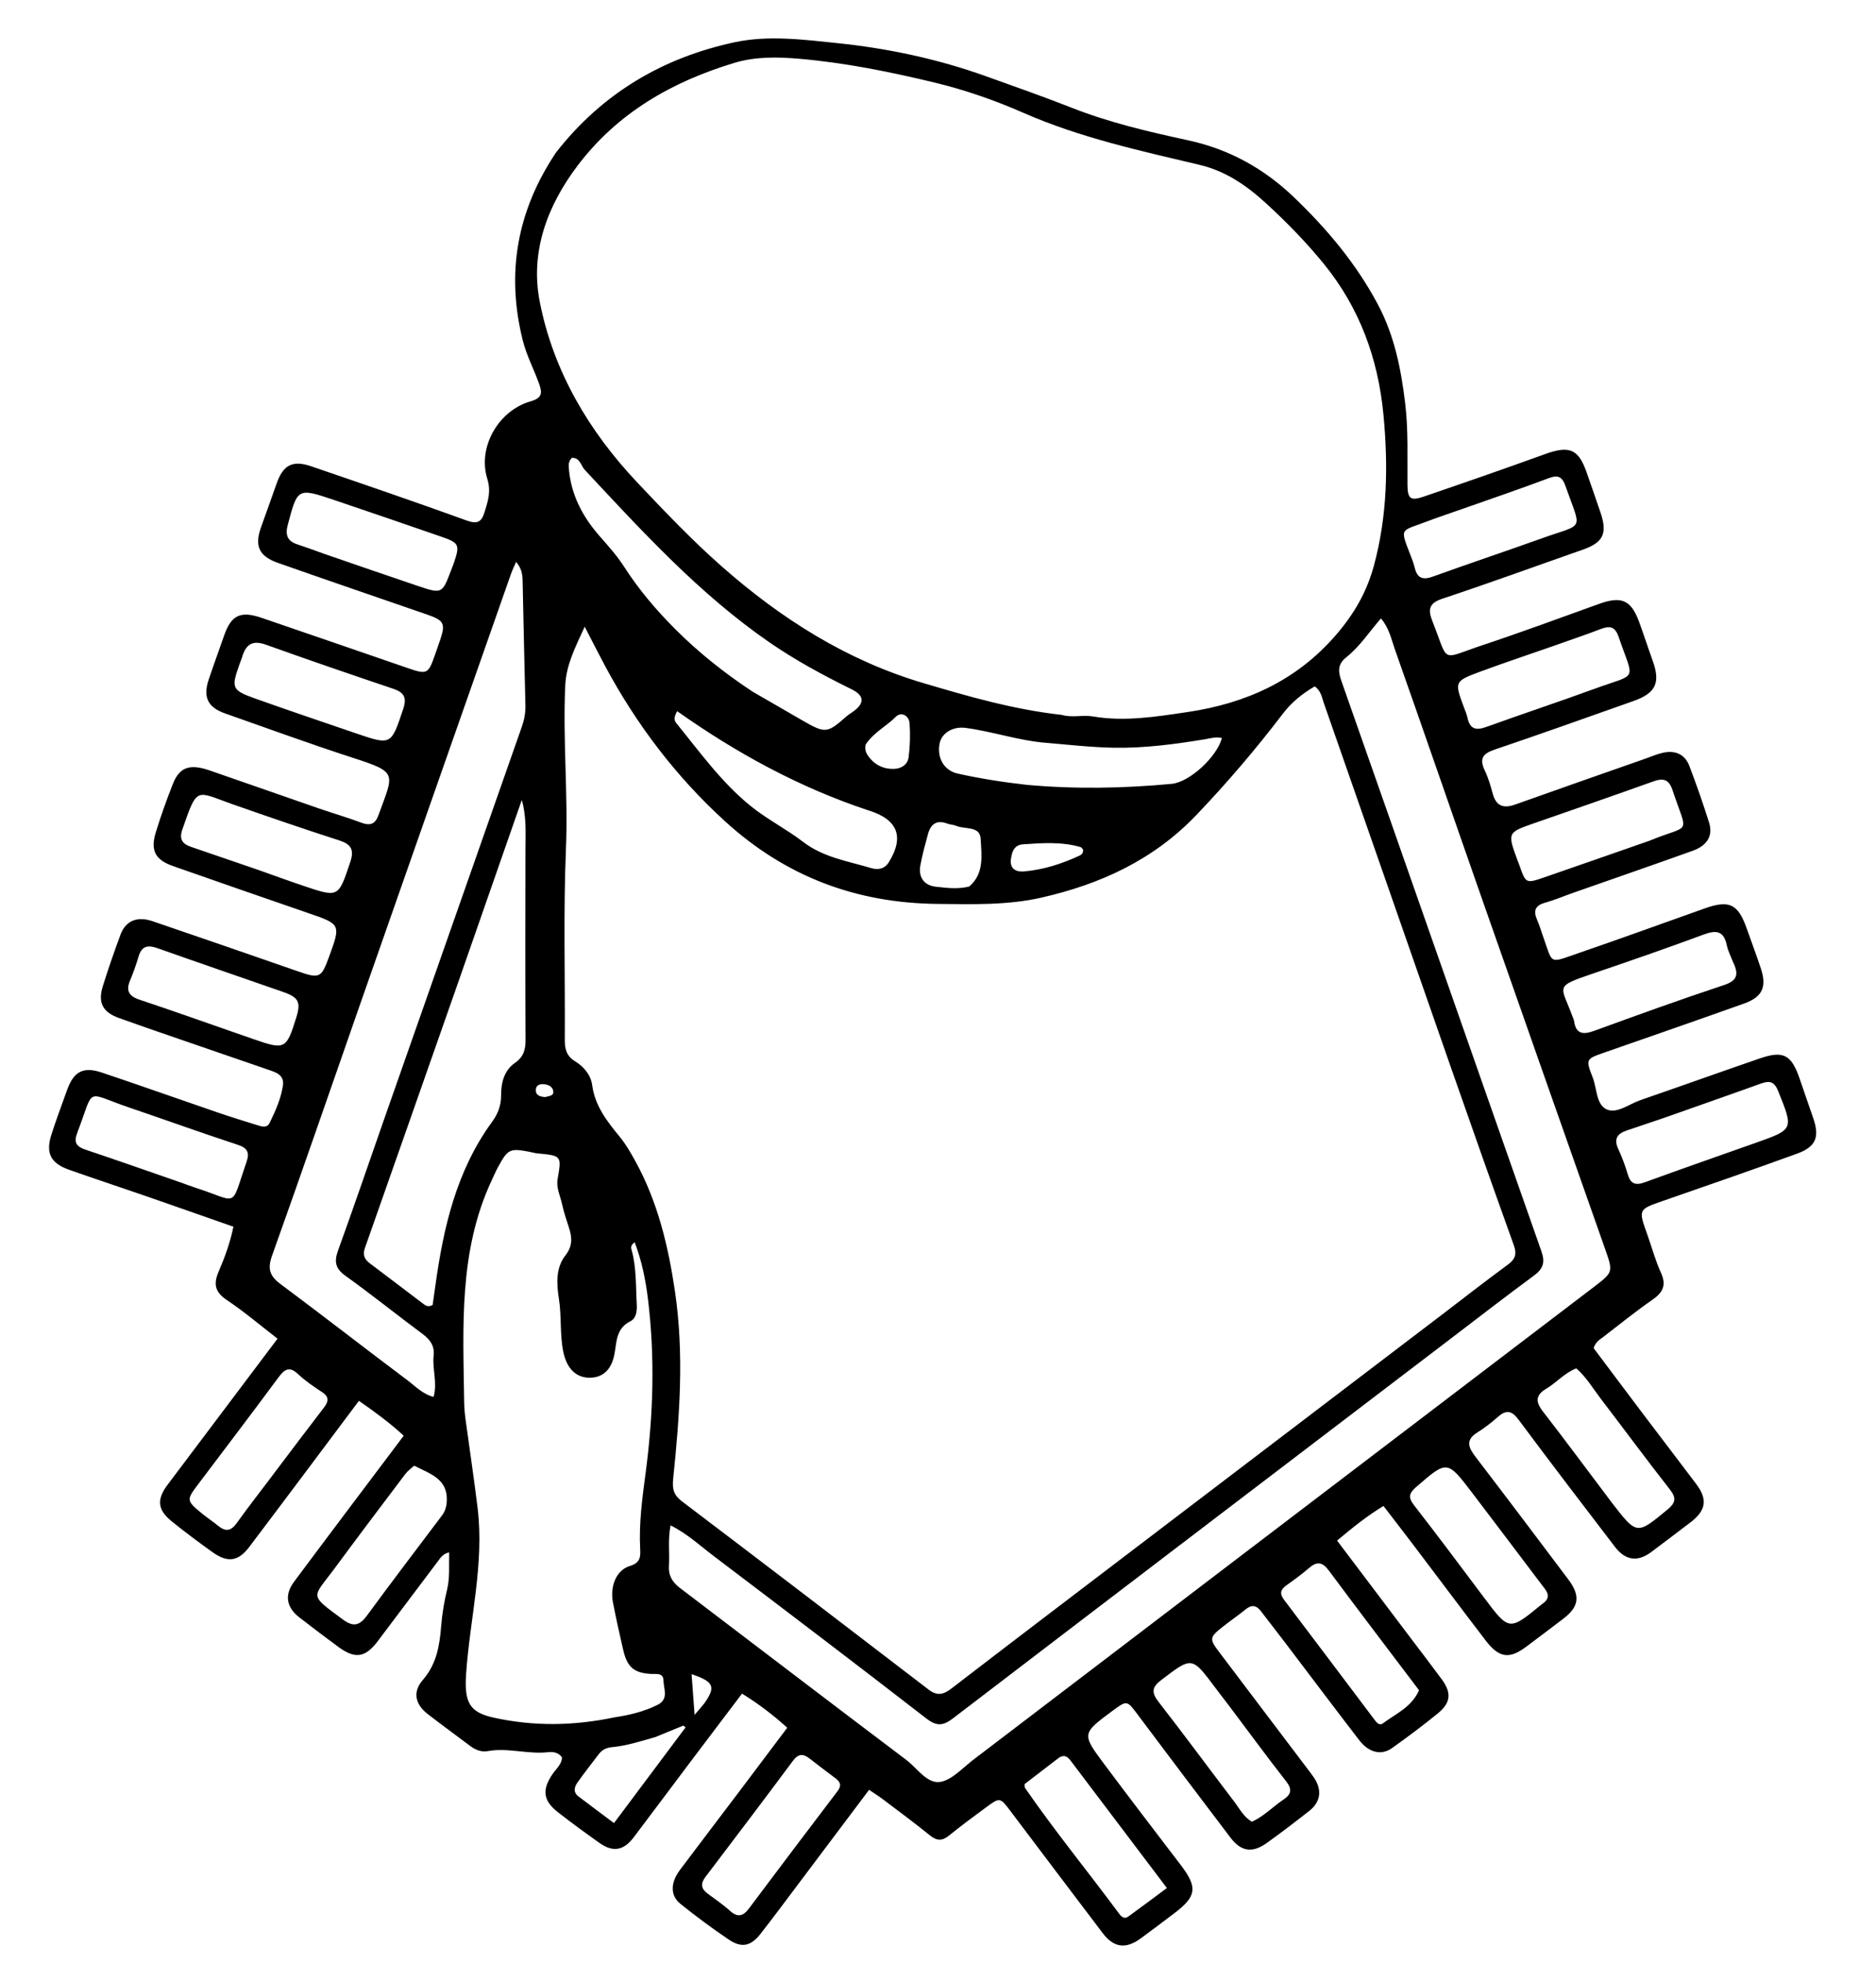 <svg version="1.1" id="Layer_1" xmlns="http://www.w3.org/2000/svg" xmlns:xlink="http://www.w3.org/1999/xlink" x="0px" y="0px"
	 width="100%" viewBox="0 0 688 720" enable-background="new 0 0 688 720" xml:space="preserve">
<path fill="#000000" opacity="1" stroke="none" 
	d="
M203.888,55.965 
	C220.893,34.155 243.163,21.109 269.467,15.489 
	C281.801,12.854 294.689,14.524 307.291,15.839 
	C325.864,17.776 344.018,21.659 361.614,27.972 
	C372.089,31.731 382.601,35.409 392.952,39.488 
	C406.788,44.941 421.214,48.321 435.644,51.436 
	C450.828,54.715 463.591,61.836 474.632,72.43 
	C486.715,84.022 497.36,96.699 505.296,111.608 
	C511.368,123.015 513.809,135.255 515.327,147.854 
	C516.528,157.817 516.083,167.806 516.173,177.79 
	C516.22,182.94 517.253,183.799 522.195,182.108 
	C536.996,177.044 551.781,171.928 566.484,166.588 
	C575.607,163.275 578.936,164.616 582.005,173.611 
	C583.672,178.493 585.432,183.343 587.055,188.239 
	C589.544,195.742 587.87,198.997 580.479,201.586 
	C563.358,207.582 546.317,213.82 529.1,219.526 
	C524.077,221.191 523.579,223.44 525.326,227.848 
	C531.53,243.499 527.912,241.871 543.661,236.629 
	C558.026,231.847 572.235,226.591 586.484,221.461 
	C594.636,218.526 598.183,220.029 601.123,228.068 
	C602.838,232.755 604.361,237.511 606.064,242.203 
	C609.033,250.387 607.298,254.19 599.008,257.119 
	C582.062,263.107 565.138,269.16 548.115,274.92 
	C543.818,276.374 542.463,278.243 544.495,282.496 
	C545.777,285.18 546.635,288.098 547.411,290.984 
	C548.648,295.585 551.292,296.626 555.654,295.067 
	C571.637,289.352 587.668,283.772 603.683,278.145 
	C605.724,277.428 607.73,276.541 609.829,276.076 
	C614.295,275.086 617.892,276.535 619.56,280.92 
	C622.162,287.759 624.586,294.676 626.777,301.657 
	C628.287,306.466 626.161,310.09 620.75,312.031 
	C606.182,317.257 591.55,322.304 576.948,327.434 
	C573.492,328.647 570.108,330.104 566.589,331.086 
	C562.884,332.12 562.301,334.136 563.73,337.39 
	C564.597,339.366 565.197,341.459 565.922,343.498 
	C569.556,353.714 567.918,353.335 578.522,349.687 
	C594.103,344.329 609.594,338.707 625.118,333.182 
	C634.188,329.954 637.399,331.471 640.588,340.52 
	C642.302,345.383 644.118,350.211 645.748,355.102 
	C648.013,361.898 646.391,365.622 639.706,368.013 
	C622.627,374.122 605.482,380.043 588.358,386.027 
	C581.606,388.387 581.464,388.426 584.107,395.167 
	C585.713,399.262 585.316,405.284 589.434,406.952 
	C593.11,408.442 597.523,404.878 601.58,403.478 
	C616.212,398.432 630.78,393.2 645.416,388.165 
	C654.022,385.203 656.992,386.809 659.978,395.557 
	C661.644,400.437 663.344,405.306 665.017,410.183 
	C667.363,417.02 665.956,420.591 659.093,423.085 
	C642.825,428.996 626.471,434.675 610.116,440.341 
	C600.816,443.563 600.8,443.463 604.103,452.691 
	C605.786,457.393 607.071,462.27 609.138,466.793 
	C611.242,471.397 609.815,474.042 605.952,476.72 
	C599.797,480.987 593.967,485.723 588.021,490.29 
	C586.725,491.285 585.183,492.081 584.448,494.43 
	C590.307,502.234 596.363,510.34 602.461,518.414 
	C608.984,527.05 615.574,535.635 622.083,544.282 
	C626.322,549.912 625.685,553.954 619.965,558.317 
	C615.197,561.954 610.419,565.578 605.62,569.174 
	C600.615,572.924 596.134,572.368 592.261,567.303 
	C580.427,551.826 568.579,536.358 556.958,520.722 
	C554.472,517.377 552.486,516.891 549.385,519.608 
	C547.011,521.689 544.497,523.668 541.821,525.334 
	C537.339,528.125 538.539,530.896 541.132,534.286 
	C552.564,549.23 563.893,564.254 575.19,579.301 
	C579.689,585.292 579.084,589.286 573.26,593.711 
	C568.753,597.135 564.243,600.555 559.708,603.942 
	C553.542,608.547 549.797,608.083 544.924,601.735 
	C536.206,590.377 527.648,578.895 519.001,567.481 
	C515.203,562.468 511.35,557.496 507.372,552.31 
	C501.167,556.094 495.928,560.334 490.356,565.003 
	C499.371,576.944 508.176,588.606 516.982,600.269 
	C520.895,605.451 524.856,610.597 528.707,615.826 
	C532.401,620.841 532.112,624.467 527.291,628.4 
	C521.877,632.816 516.263,637.001 510.576,641.063 
	C506.602,643.902 502.057,642.842 498.461,638.178 
	C489.413,626.442 480.53,614.579 471.565,602.778 
	C468.542,598.8 465.455,594.87 462.428,590.895 
	C460.827,588.792 459.139,588.379 456.946,590.142 
	C454.092,592.437 451.065,594.518 448.197,596.797 
	C443.512,600.523 443.501,601.118 447.21,606.014 
	C458.068,620.351 468.909,634.7 479.755,649.046 
	C480.458,649.976 481.176,650.898 481.83,651.863 
	C484.923,656.428 484.401,660.807 480.129,664.168 
	C475.027,668.182 469.864,672.127 464.585,675.903 
	C459.274,679.701 455.173,679.096 451.246,673.929 
	C439.859,658.949 428.539,643.917 417.255,628.858 
	C413.282,623.556 413.336,623.49 407.983,627.458 
	C396.748,635.787 396.658,635.854 404.974,647.004 
	C414.232,659.417 423.653,671.71 433.049,684.021 
	C439.277,692.181 438.864,695.486 430.63,701.701 
	C426.508,704.812 422.405,707.95 418.229,710.987 
	C412.856,714.893 408.446,714.292 404.448,709.027 
	C393.172,694.177 381.945,679.289 370.723,664.398 
	C366.756,659.134 366.755,659.065 361.554,662.895 
	C356.994,666.253 352.432,669.619 348.038,673.188 
	C345.514,675.238 343.551,675.16 341.026,673.111 
	C335.465,668.599 329.695,664.345 323.982,660.023 
	C322.418,658.84 320.753,657.791 318.735,656.406 
	C310.113,667.88 301.746,679.026 293.364,690.162 
	C288.564,696.541 283.82,702.964 278.898,709.248 
	C275.338,713.793 271.977,714.511 267.224,711.306 
	C261.159,707.216 255.271,702.833 249.568,698.252 
	C245.734,695.172 245.837,690.485 249.405,685.734 
	C256.698,676.023 264.065,666.367 271.384,656.675 
	C277.085,649.125 282.76,641.556 288.713,633.641 
	C283.58,628.99 278.247,624.921 272.132,621.123 
	C265.729,629.586 259.524,637.761 253.348,645.959 
	C246.338,655.265 239.382,664.613 232.346,673.9 
	C228.702,678.709 224.78,679.377 219.892,675.922 
	C214.73,672.272 209.621,668.537 204.64,664.646 
	C199.099,660.316 198.691,656.342 202.759,650.461 
	C204.052,648.592 206.025,647.065 206.105,644.521 
	C204.846,642.672 202.701,642.406 201.138,642.594 
	C193.69,643.489 186.341,640.862 178.905,642.214 
	C176.501,642.651 174.328,641.753 172.383,640.287 
	C167.205,636.386 161.959,632.575 156.835,628.605 
	C152.24,625.045 151.254,620.504 155.064,616.115 
	C160.112,610.301 161.218,603.579 161.788,596.386 
	C162.142,591.926 162.88,587.452 163.94,583.105 
	C165.032,578.625 164.603,574.206 164.721,569.333 
	C162.367,569.84 161.456,571.449 160.429,572.809 
	C153.102,582.503 145.825,592.233 138.506,601.932 
	C133.967,607.946 130.233,608.51 124.119,604.02 
	C119.289,600.472 114.516,596.844 109.778,593.175 
	C105.059,589.521 104.229,584.962 107.818,580.138 
	C121.025,562.386 134.376,544.74 148.051,526.551 
	C143.003,521.84 137.312,517.703 131.632,513.751 
	C118.082,531.826 104.787,549.662 91.365,567.402 
	C87.378,572.671 83.437,573.178 78.021,569.31 
	C72.879,565.637 67.801,561.857 62.893,557.879 
	C57.735,553.698 57.437,549.877 61.454,544.537 
	C74.743,526.87 88.041,509.209 101.781,490.954 
	C95.593,486.18 89.651,481.109 83.205,476.792 
	C78.851,473.876 78.195,470.966 80.177,466.364 
	C82.394,461.217 84.364,455.912 85.601,449.892 
	C74.467,445.994 63.533,442.135 52.577,438.34 
	C43.464,435.183 34.294,432.188 25.207,428.957 
	C18.568,426.597 16.705,422.861 18.83,416.19 
	C20.597,410.645 22.653,405.192 24.62,399.713 
	C27.041,392.969 30.512,391.068 37.343,393.356 
	C51.541,398.112 65.647,403.139 79.813,407.994 
	C84.687,409.665 89.617,411.178 94.538,412.71 
	C96.137,413.208 97.938,413.777 98.918,411.754 
	C101.024,407.407 103.028,402.978 103.753,398.168 
	C104.361,394.138 101.115,393.261 98.258,392.274 
	C84.74,387.603 71.21,382.967 57.691,378.3 
	C52.973,376.671 48.268,375.004 43.568,373.325 
	C37.7,371.228 35.818,367.722 37.708,361.673 
	C39.691,355.325 41.875,349.034 44.184,342.797 
	C46.069,337.706 50.256,335.916 55.956,337.854 
	C73.753,343.903 91.509,350.07 109.266,356.234 
	C117.142,358.969 117.818,358.704 120.597,351.115 
	C125.056,338.943 125.038,338.996 112.906,334.822 
	C96.392,329.14 79.898,323.4 63.418,317.618 
	C56.96,315.352 55.102,311.905 57.118,305.329 
	C58.969,299.293 61.091,293.324 63.419,287.454 
	C65.847,281.335 69.593,280.045 76.838,282.541 
	C90.208,287.148 103.542,291.859 116.908,296.48 
	C122.095,298.273 127.383,299.788 132.517,301.718 
	C135.672,302.904 137.583,302.293 138.746,299.089 
	C144.367,283.604 146.137,283.335 129.692,278.016 
	C113.871,272.898 98.248,267.167 82.556,261.653 
	C76.18,259.412 74.377,255.665 76.541,249.218 
	C78.341,243.854 80.296,238.543 82.149,233.196 
	C84.774,225.625 88.126,223.926 95.893,226.574 
	C113.844,232.694 131.764,238.904 149.698,245.072 
	C156.547,247.428 157.063,247.177 159.425,240.443 
	C160.086,238.558 160.755,236.675 161.394,234.783 
	C163.451,228.691 162.876,227.545 156.6,225.373 
	C138.367,219.063 120.105,212.836 101.907,206.429 
	C94.898,203.961 93.289,200.177 95.761,193.27 
	C97.667,187.945 99.591,182.626 101.467,177.291 
	C103.848,170.521 107.295,168.673 114.109,171.007 
	C133.154,177.529 152.207,184.034 171.132,190.89 
	C174.982,192.284 176.545,191.539 177.672,187.917 
	C178.938,183.85 180.173,180.346 178.694,175.551 
	C175.097,163.882 182.885,150.512 194.611,147.185 
	C198.886,145.972 198.909,144.096 197.705,140.728 
	C195.801,135.402 193.107,130.389 191.721,124.854 
	C185.551,100.203 189.59,77.36 203.888,55.965 
M528.739,482.214 
	C536.816,476.053 544.818,469.79 553.01,463.786 
	C555.757,461.773 556.328,459.892 555.166,456.659 
	C547.232,434.583 539.428,412.46 531.694,390.313 
	C516.279,346.174 500.952,302.004 485.509,257.875 
	C484.78,255.793 484.471,253.316 482.155,251.742 
	C477.646,254.357 473.637,257.589 470.51,261.698 
	C460.617,274.696 450.051,287.062 438.759,298.899 
	C423.054,315.363 403.547,324.284 381.932,329.199 
	C369.437,332.039 356.654,331.637 343.839,331.508 
	C313.858,331.207 288.03,321.414 265.845,301.159 
	C247.908,284.783 233.522,265.834 222.066,244.54 
	C219.652,240.054 217.365,235.5 214.429,229.837 
	C210.929,237.496 207.653,243.836 207.3,251.385 
	C206.365,271.336 208.38,291.244 207.555,311.23 
	C206.594,334.525 207.269,357.886 207.131,381.218 
	C207.11,384.609 207.657,387.236 210.884,389.208 
	C214.06,391.149 216.671,394.233 217.165,397.922 
	C218.2,405.646 222.645,411.256 227.313,416.948 
	C229.514,419.63 231.273,422.718 232.959,425.772 
	C241.197,440.695 245.066,456.884 247.54,473.651 
	C250.931,496.622 249.25,519.455 246.879,542.291 
	C246.478,546.158 247.079,548.328 250.17,550.67 
	C280.389,573.569 310.51,596.598 340.593,619.677 
	C343.735,622.087 346.044,621.477 348.945,619.245 
	C369.933,603.098 391.013,587.071 412.081,571.029 
	C450.774,541.566 489.479,512.119 528.739,482.214 
M389.405,262.187 
	C393.173,263.309 397.074,262.114 400.833,262.756 
	C412.503,264.749 424.083,262.823 435.463,261.149 
	C456.707,258.023 475.414,249.742 490.007,232.81 
	C496.659,225.093 501.276,217.039 503.883,207.386 
	C508.817,189.116 509.135,170.63 507.348,151.959 
	C505.382,131.408 498.54,112.758 485.45,96.714 
	C478.976,88.781 471.824,81.44 464.224,74.486 
	C457.067,67.936 449.422,62.715 439.933,60.464 
	C418.087,55.284 396.128,50.499 375.431,41.428 
	C364.906,36.815 354.12,33.031 342.916,30.325 
	C326.454,26.348 309.881,22.995 293.013,21.544 
	C285.102,20.864 277.038,20.718 269.242,23.079 
	C246.418,29.991 226.479,41.382 211.847,60.717 
	C200.649,75.514 194.364,92.467 197.955,110.714 
	C202.966,136.177 215.94,158.146 233.763,177.003 
	C243.705,187.522 253.726,198.058 264.563,207.62 
	C286.324,226.822 310.462,242.197 338.648,250.527 
	C355.074,255.381 371.483,260.187 389.405,262.187 
M358.066,644.536 
	C389.057,620.913 420.045,597.285 451.041,573.668 
	C495.417,539.857 539.792,506.045 584.185,472.257 
	C591.671,466.56 591.668,466.632 588.633,458.011 
	C573.495,415.016 558.346,372.024 543.274,329.005 
	C532.656,298.701 522.209,268.337 511.526,238.056 
	C510.23,234.382 509.464,230.348 506.449,226.803 
	C502.148,231.744 498.689,237.115 493.753,241.038 
	C490.571,243.568 490.673,246.132 491.94,249.738 
	C516.45,319.45 540.792,389.22 565.302,458.932 
	C566.72,462.966 565.931,465.334 562.581,467.802 
	C552.123,475.508 541.851,483.468 531.518,491.344 
	C470.844,537.59 410.152,583.812 349.554,630.158 
	C345.933,632.927 343.573,633.23 339.724,630.246 
	C313.917,610.243 287.904,590.506 261.882,570.781 
	C256.794,566.925 252.064,562.495 245.925,559.426 
	C244.867,564.692 245.633,569.52 245.32,574.292 
	C245.088,577.82 246.601,580.287 249.329,582.359 
	C277.008,603.382 304.613,624.503 332.361,645.436 
	C336.394,648.478 340.002,654.322 344.878,653.501 
	C349.43,652.734 353.305,647.953 358.066,644.536 
M225.442,629.816 
	C230.893,628.984 236.222,627.729 241.186,625.232 
	C245.36,623.132 243.383,619.423 243.32,616.348 
	C243.258,613.357 240.709,614.02 238.79,613.914 
	C232.553,613.572 230.016,611.454 228.564,605.152 
	C227.222,599.332 225.906,593.503 224.785,587.639 
	C223.661,581.757 226.017,575.817 230.989,574.323 
	C234.891,573.151 234.928,570.916 234.776,568.017 
	C234.289,558.688 235.546,549.416 236.762,540.274 
	C239.603,518.929 240.243,497.645 237.614,476.29 
	C236.755,469.309 235.353,462.396 232.764,455.598 
	C231.423,456.524 231.35,457.412 231.57,458.183 
	C233.466,464.833 233.133,471.666 233.529,478.459 
	C233.685,481.146 233.169,483.585 231.211,484.55 
	C225.907,487.166 226.188,492.064 225.341,496.614 
	C224.241,502.52 220.844,505.52 215.642,505.258 
	C210.727,505.009 207.679,501.277 206.557,495.657 
	C205.279,489.254 205.985,482.772 204.978,476.342 
	C204.143,471.015 203.718,465.06 207.352,460.428 
	C210.035,457.008 209.844,453.869 208.658,450.245 
	C207.727,447.399 206.767,444.544 206.135,441.624 
	C205.473,438.571 203.925,435.662 204.5,432.376 
	C205.994,423.847 205.981,423.853 197.049,422.997 
	C196.064,422.902 195.1,422.595 194.122,422.41 
	C187.005,421.063 186.267,421.398 182.73,427.87 
	C181.855,429.472 181.131,431.157 180.355,432.813 
	C168.163,458.843 169.852,486.605 170.227,514.199 
	C170.256,516.347 170.461,518.504 170.747,520.635 
	C172.197,531.445 173.841,542.231 175.156,553.057 
	C177.652,573.615 172.306,593.668 170.934,613.98 
	C170.22,624.559 172.303,628.033 181.198,629.973 
	C195.68,633.132 210.131,633.023 225.442,629.816 
M140.609,411.226 
	C157.522,363.003 174.428,314.777 191.363,266.562 
	C192.258,264.013 192.76,261.464 192.692,258.748 
	C192.311,243.429 191.986,228.107 191.658,212.786 
	C191.608,210.449 191.162,208.288 189.283,206.061 
	C188.529,207.818 187.872,209.131 187.39,210.505 
	C169.165,262.446 150.936,314.387 132.753,366.343 
	C121.765,397.739 110.977,429.206 99.769,460.523 
	C98.035,465.37 98.917,467.974 102.861,470.911 
	C118.464,482.531 133.808,494.499 149.375,506.169 
	C152.314,508.372 154.958,511.267 159.022,512.309 
	C160.472,507.031 158.492,502.088 159.034,497.177 
	C159.429,493.607 157.758,491.305 154.978,489.237 
	C145.488,482.179 136.263,474.758 126.655,467.867 
	C122.936,465.199 122.514,462.658 123.978,458.612 
	C129.587,443.119 134.914,427.524 140.609,411.226 
M168.016,360.335 
	C156.625,392.809 145.248,425.289 133.812,457.748 
	C132.935,460.238 133.685,461.864 135.646,463.337 
	C142.158,468.228 148.627,473.176 155.12,478.093 
	C156.051,478.798 157.004,479.526 158.666,478.586 
	C158.974,476.412 159.326,473.968 159.665,471.522 
	C162.633,450.11 167.404,429.318 180.483,411.413 
	C182.613,408.498 183.793,405.406 183.773,401.7 
	C183.747,397.068 184.892,392.562 188.894,389.778 
	C192.08,387.562 192.757,384.853 192.741,381.268 
	C192.634,357.949 192.653,334.63 192.712,311.311 
	C192.727,305.406 193.113,299.498 191.359,293.395 
	C183.655,315.458 175.95,337.521 168.016,360.335 
M275.885,253.587 
	C282.073,257.165 288.259,260.747 294.45,264.32 
	C302.605,269.025 303.406,268.938 310.271,262.874 
	C311.139,262.107 312.156,261.512 313.091,260.819 
	C317.183,257.782 316.926,255.067 312.298,252.783 
	C301.845,247.627 291.619,242.111 282.002,235.457 
	C256.372,217.725 235.532,194.907 214.46,172.317 
	C212.998,170.751 212.724,167.8 209.746,167.908 
	C208.714,168.882 208.511,170.028 208.583,171.211 
	C209.187,181.088 213.552,189.375 219.906,196.622 
	C223.089,200.251 226.272,203.774 228.906,207.88 
	C234.301,216.288 240.813,223.931 247.849,230.945 
	C256.188,239.26 265.421,246.656 275.885,253.587 
M376.525,287.838 
	C394.255,289.444 411.983,289.138 429.679,287.479 
	C436.368,286.852 446.364,277.445 448.115,270.676 
	C445.94,270.111 443.887,270.802 441.788,271.145 
	C430.829,272.934 419.804,274.419 408.699,274.235 
	C400.27,274.095 391.852,273.11 383.437,272.414 
	C373.479,271.59 363.98,268.259 354.106,266.95 
	C349.431,266.33 345.276,268.859 344.564,272.785 
	C343.596,278.119 346.313,282.632 351.268,283.724 
	C359.371,285.51 367.553,286.828 376.525,287.838 
M318.478,297.205 
	C293.221,288.833 270.085,276.203 248.347,260.824 
	C247.003,263.141 247.271,264.274 248.033,265.212 
	C256.604,275.765 264.595,286.91 275.213,295.54 
	C281.257,300.451 288.371,304.029 294.564,308.78 
	C301.987,314.476 310.9,315.794 319.411,318.355 
	C321.96,319.122 324.395,318.754 325.979,316.192 
	C331.669,306.988 329.358,300.521 318.478,297.205 
M66.561,433.765 
	C68.283,434.383 69.989,435.053 71.73,435.611 
	C87.858,440.777 84.36,443.611 90.427,426.067 
	C91.575,422.748 90.814,421.041 87.228,419.863 
	C73.815,415.456 60.532,410.656 47.163,406.11 
	C30.858,400.564 34.869,398.359 28.321,415.481 
	C26.961,419.039 28.045,420.532 31.414,421.656 
	C42.918,425.496 54.352,429.543 66.561,433.765 
M635.53,352.748 
	C634.765,350.728 633.721,348.766 633.288,346.678 
	C632.161,341.252 629.327,341.051 624.677,342.781 
	C611.279,347.767 597.757,352.429 584.222,357.04 
	C569.686,361.991 572.491,361.272 576.762,372.969 
	C576.933,373.438 577.189,373.895 577.255,374.379 
	C577.927,379.255 580.536,379.555 584.653,378.054 
	C600.427,372.304 616.216,366.579 632.151,361.303 
	C636.923,359.723 637.921,357.634 635.53,352.748 
M610.296,409.971 
	C605.734,411.514 601.176,413.067 596.61,414.596 
	C593.214,415.733 591.751,417.621 593.436,421.294 
	C594.818,424.306 596.017,427.435 596.938,430.617 
	C597.972,434.185 599.766,434.86 603.208,433.602 
	C616.777,428.644 630.428,423.912 644.042,419.076 
	C657.889,414.157 657.753,414.199 652.151,400.206 
	C650.731,396.659 649.031,396.222 645.784,397.397 
	C634.229,401.577 622.614,405.59 610.296,409.971 
M536.812,186.473 
	C532.104,188.133 527.362,189.7 522.698,191.474 
	C513.789,194.862 513.342,193.486 517.075,203.086 
	C517.737,204.789 518.421,206.505 518.852,208.275 
	C519.782,212.102 521.807,212.793 525.452,211.476 
	C538.749,206.671 552.168,202.202 565.475,197.423 
	C581.357,191.719 580.032,195.147 574.082,178.135 
	C572.945,174.886 571.376,174.103 568.112,175.322 
	C557.982,179.106 547.762,182.65 536.812,186.473 
M569.343,237.036 
	C560.564,240.101 551.737,243.038 543.018,246.266 
	C533.315,249.86 533.361,249.975 536.912,259.495 
	C537.377,260.739 537.917,261.977 538.189,263.268 
	C539.072,267.466 541.357,267.957 545.129,266.59 
	C558.244,261.838 571.5,257.475 584.597,252.677 
	C600.944,246.689 599.33,250.334 593.636,233.629 
	C592.296,229.698 590.346,229.425 586.971,230.725 
	C581.394,232.873 575.713,234.751 569.343,237.036 
M604.914,308.341 
	C620.35,301.947 619.078,306.924 613.371,289.768 
	C612.009,285.673 609.876,285.31 606.241,286.612 
	C591.836,291.776 577.374,296.783 562.92,301.811 
	C552.779,305.338 552.769,305.311 556.533,315.54 
	C556.763,316.164 557.028,316.776 557.247,317.404 
	C559.57,324.033 559.589,324.093 566.474,321.721 
	C579.053,317.388 591.606,312.975 604.914,308.341 
M119.109,203.196 
	C130.416,207.077 141.706,211.006 153.034,214.822 
	C162.124,217.884 162.144,217.823 165.434,209.142 
	C165.787,208.209 166.166,207.284 166.488,206.34 
	C168.695,199.859 168.361,199.083 162.007,196.89 
	C148.825,192.339 135.647,187.778 122.427,183.34 
	C109.087,178.862 109.117,178.939 105.502,192.635 
	C104.57,196.164 105.398,198.452 108.976,199.621 
	C112.131,200.652 115.247,201.801 119.109,203.196 
M101.903,538.481 
	C107.512,531.077 113.082,523.643 118.754,516.287 
	C120.474,514.056 120.849,512.358 118.14,510.57 
	C115.099,508.564 112.019,506.507 109.391,504.014 
	C106.027,500.82 104.253,502.277 101.995,505.331 
	C92.322,518.411 82.469,531.359 72.671,544.347 
	C68.315,550.122 68.302,550.299 74.017,555.032 
	C75.932,556.618 78.04,557.971 79.962,559.55 
	C82.685,561.787 84.647,561.633 86.846,558.547 
	C91.559,551.93 96.641,545.576 101.903,538.481 
M591.257,551.279 
	C600.338,562.998 600.272,562.918 611.499,553.655 
	C614.399,551.261 614.951,549.514 612.461,546.334 
	C603.837,535.322 595.532,524.059 587.038,512.944 
	C584.151,509.166 581.722,504.982 578.08,501.841 
	C573.66,503.584 570.833,507.09 567.131,509.272 
	C563.148,511.619 563.049,514.04 565.827,517.625 
	C574.294,528.551 582.503,539.676 591.257,551.279 
M84.992,378.32 
	C87.661,379.25 90.329,380.183 92.999,381.109 
	C104.541,385.116 105.024,384.869 108.671,373.114 
	C110.398,367.544 109.517,365.774 103.87,363.806 
	C88.477,358.441 73.055,353.16 57.688,347.725 
	C54.235,346.504 51.977,346.913 50.838,350.743 
	C49.94,353.768 48.884,356.762 47.663,359.672 
	C46.042,363.536 47.497,365.421 51.226,366.661 
	C62.276,370.337 73.259,374.215 84.992,378.32 
M305.734,651.675 
	C302.82,649.459 299.873,647.284 297.002,645.013 
	C294.628,643.136 292.837,643.031 290.804,645.766 
	C280.185,660.054 269.429,674.241 258.67,688.424 
	C256.9,690.758 257.07,692.632 259.387,694.378 
	C262.177,696.48 265.113,698.424 267.686,700.767 
	C270.527,703.355 272.556,702.751 274.658,699.951 
	C285.439,685.591 296.224,671.234 307.111,656.955 
	C308.795,654.746 308.289,653.42 305.734,651.675 
M558.889,572.563 
	C552.565,564.209 546.263,555.84 539.912,547.506 
	C530.702,535.419 530.742,535.493 519.301,545.406 
	C516.775,547.595 516.357,549.165 518.533,551.968 
	C527.2,563.131 535.665,574.453 544.141,585.765 
	C553.455,598.195 553.424,598.218 565.323,588.452 
	C565.451,588.346 565.588,588.25 565.726,588.157 
	C567.98,586.626 568.204,584.83 566.546,582.677 
	C564.112,579.516 561.737,576.307 558.889,572.563 
M94.361,318.913 
	C99.995,320.904 105.608,322.961 111.269,324.873 
	C124.234,329.253 124.088,329.172 128.434,316.215 
	C129.944,311.713 128.892,309.659 124.407,308.214 
	C111.302,303.991 98.276,299.515 85.283,294.954 
	C71.7,290.186 72.472,288.137 66.881,304.182 
	C65.66,307.688 66.785,309.477 70.067,310.588 
	C77.926,313.248 85.754,316.001 94.361,318.913 
M88.713,241.247 
	C88.423,242.025 88.124,242.8 87.846,243.582 
	C84.726,252.371 84.958,253.11 93.724,256.235 
	C105.91,260.578 118.169,264.715 130.409,268.901 
	C143.574,273.404 143.427,273.334 147.883,259.975 
	C149.282,255.779 148.159,253.936 144.202,252.601 
	C128.642,247.351 113.105,242.026 97.647,236.483 
	C93.034,234.829 90.273,235.737 88.713,241.247 
M387.507,645.291 
	C383.464,648.395 379.42,651.5 375.756,654.313 
	C375.815,655.296 375.764,655.5 375.843,655.614 
	C386.783,671.484 398.998,686.399 410.455,701.882 
	C411.324,703.056 412.383,703.912 413.804,702.881 
	C418.447,699.512 423.036,696.069 427.943,692.434 
	C415.816,676.387 404.214,661.034 392.61,645.68 
	C391.334,643.992 389.902,643.202 387.507,645.291 
M450.798,625.661 
	C449.084,623.417 447.349,621.189 445.66,618.926 
	C437.064,607.41 437.165,607.534 425.819,616.193 
	C422.268,618.903 422.337,620.869 424.936,624.214 
	C434.308,636.277 443.371,648.581 452.631,660.732 
	C454.596,663.311 456.08,666.385 459.147,668.111 
	C463.551,666.103 466.764,662.627 470.605,660.065 
	C473.56,658.094 474.019,656.281 471.646,653.253 
	C464.682,644.369 458.02,635.247 450.798,625.661 
M520.42,619.898 
	C509.39,605.299 498.291,590.75 487.383,576.06 
	C485.073,572.948 483.108,572.455 480.147,575.007 
	C477.506,577.284 474.674,579.353 471.828,581.375 
	C469.651,582.922 469.154,584.404 470.905,586.713 
	C481.964,601.294 492.93,615.945 503.962,630.547 
	C504.729,631.562 505.767,633.078 507.209,632.002 
	C511.912,628.492 517.638,626.143 520.42,619.898 
M151.902,537.536 
	C150.813,538.539 149.54,539.403 148.662,540.565 
	C139.959,552.09 131.255,563.615 122.684,575.239 
	C114.596,586.209 113.025,584.541 125.696,593.917 
	C129.596,596.803 131.872,596.196 134.596,592.483 
	C143.636,580.157 152.906,567.999 162.099,555.785 
	C163.348,554.126 163.794,552.325 163.863,550.225 
	C164.123,542.331 157.689,540.492 151.902,537.536 
M240.292,637.08 
	C235.03,638.562 229.824,640.284 224.332,640.779 
	C222.421,640.951 220.813,641.732 219.64,643.268 
	C217.026,646.692 214.378,650.094 211.869,653.596 
	C210.629,655.327 210.076,657.264 212.183,658.863 
	C216.361,662.034 220.571,665.164 225.175,668.617 
	C234.166,656.594 242.801,645.047 251.437,633.5 
	C251.154,633.288 250.871,633.076 250.588,632.864 
	C247.401,634.172 244.214,635.481 240.292,637.08 
M355.43,325.136 
	C361.07,320.344 359.943,313.615 359.64,307.611 
	C359.398,302.825 353.911,304.242 350.764,302.903 
	C349.706,302.453 348.466,302.447 347.383,302.04 
	C343.461,300.567 341.299,302.274 340.313,305.941 
	C339.28,309.786 338.19,313.635 337.502,317.548 
	C336.762,321.759 339.003,324.799 343.3,325.215 
	C347.071,325.581 350.894,326.236 355.43,325.136 
M317.497,272.999 
	C317.157,274.369 317.373,275.701 318.126,276.84 
	C320.4,280.281 323.624,282.078 327.785,281.983 
	C330.625,281.919 332.869,280.408 333.221,277.723 
	C333.758,273.625 333.871,269.409 333.575,265.286 
	C333.361,262.302 330.392,260.969 328.549,262.857 
	C325.171,266.318 320.641,268.386 317.497,272.999 
M370.926,314.086 
	C369.961,318.081 371.926,319.913 375.623,319.589 
	C382.757,318.963 389.516,316.776 395.995,313.752 
	C396.737,313.406 397.317,312.75 397.207,311.63 
	C396.968,311.362 396.713,310.798 396.326,310.685 
	C389.359,308.634 382.242,309.171 375.154,309.652 
	C373.042,309.796 371.419,310.987 370.926,314.086 
M258.321,624.688 
	C262.563,618.623 261.87,616.777 253.629,613.988 
	C253.988,618.841 254.324,623.392 254.733,628.931 
	C256.241,627.144 257.067,626.165 258.321,624.688 
M200.021,402.338 
	C201.319,401.883 203.4,402.035 202.827,399.831 
	C202.423,398.275 200.786,397.724 199.276,397.62 
	C198.11,397.54 196.779,397.938 196.561,399.247 
	C196.227,401.254 197.429,402.256 200.021,402.338 
z"/>
</svg>